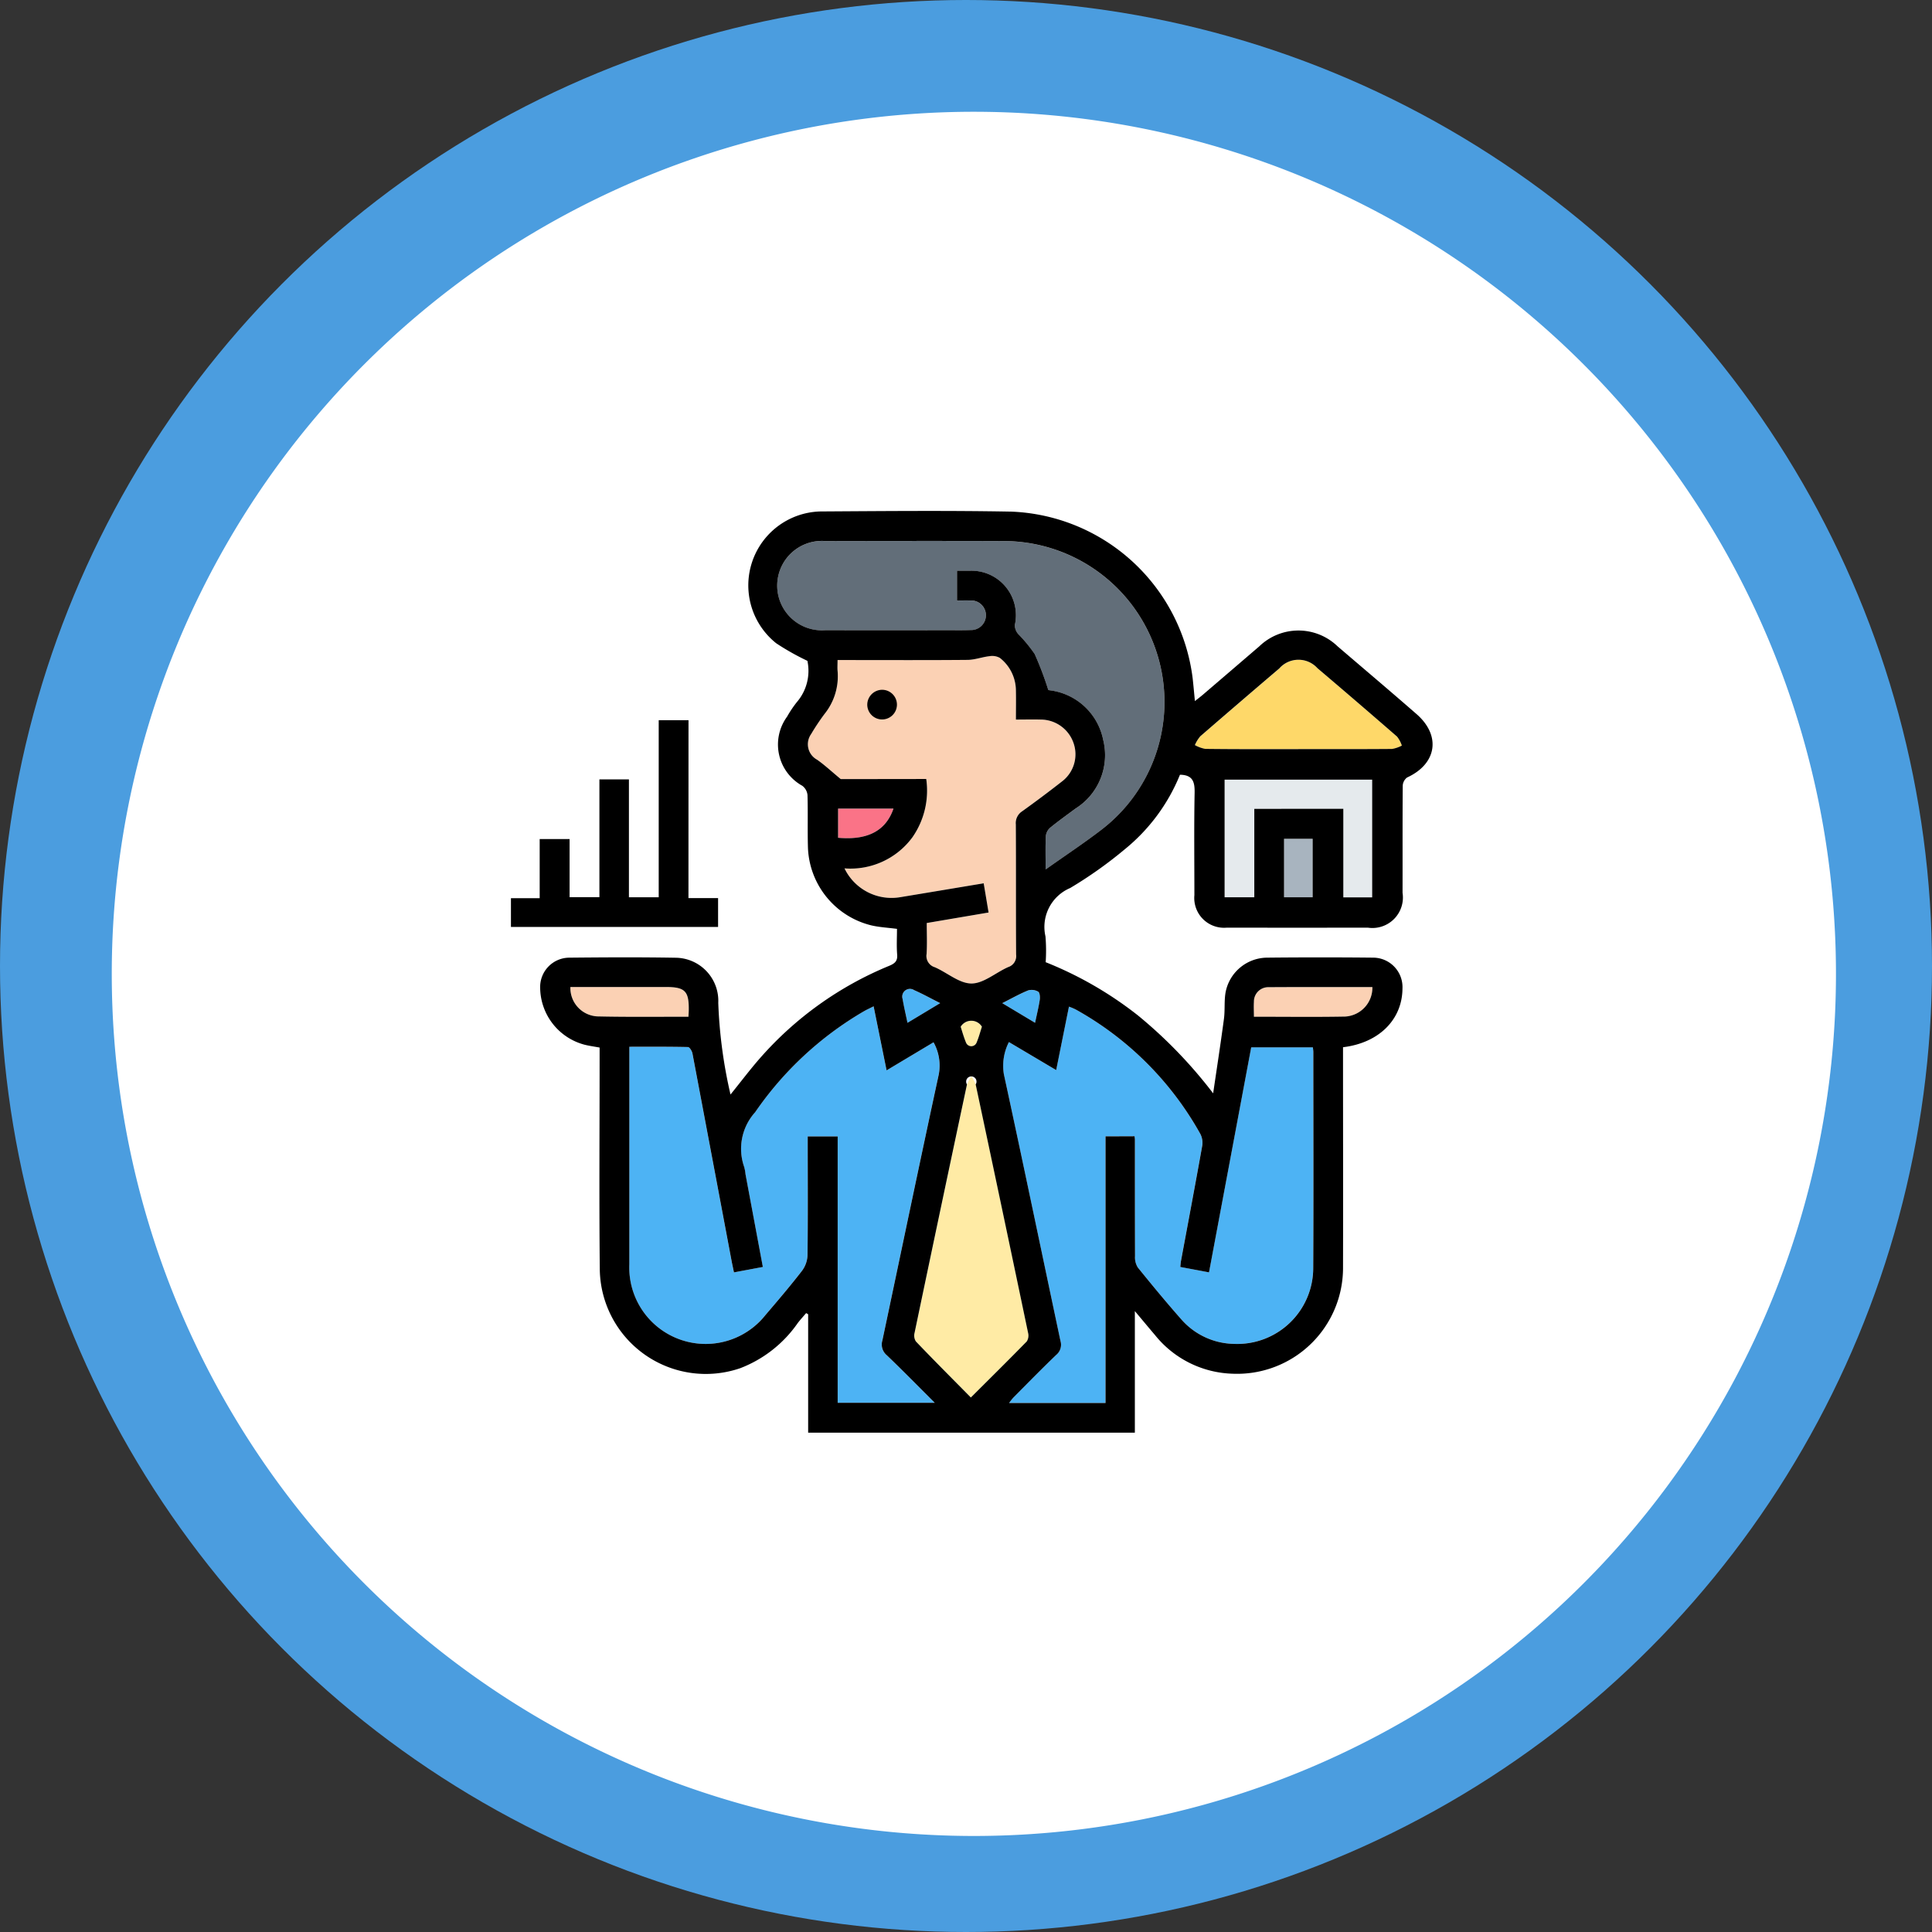 <svg xmlns="http://www.w3.org/2000/svg" width="121" height="121" viewBox="0 0 121 121">
  <rect x="0" y="0" width="121" height="121" fill="#333333" stroke="none"/>
  <g id="Grupo_10161" data-name="Grupo 10161" transform="translate(-108 -2945)">
    <g id="Grupo_5256" data-name="Grupo 5256">
      <circle id="Elipse_497" data-name="Elipse 497" cx="60.5" cy="60.5" r="60.5" transform="translate(108 2945)" fill="#4b9ddf"/>
      <path id="Trazado_1178" data-name="Trazado 1178" d="M53.993,0A53.993,53.993,0,1,1,0,53.993,53.993,53.993,0,0,1,53.993,0Z" transform="translate(115 2952)" fill="#fff"/>
      <g id="Grupo_5255" data-name="Grupo 5255" transform="translate(-1637.19 2688.388)">
        <path id="Trazado_9391" data-name="Trazado 9391" d="M1791.154,336.3c-.062-.3-.112-.523-.154-.749q-1.219-6.482-2.445-12.963c-.029-.154-.182-.4-.282-.4-1.213-.028-2.426-.018-3.671-.018v.594q0,6.518,0,13.035a4.783,4.783,0,0,0,8.535,3.161c.77-.9,1.537-1.8,2.261-2.735a1.739,1.739,0,0,0,.362-.973c.03-2.288.015-4.578.013-6.866v-.6h1.877v16.681h6.079c-1.049-1.045-2.012-2.029-3.007-2.981a.869.869,0,0,1-.274-.917c1.177-5.552,2.33-11.109,3.531-16.655a2.983,2.983,0,0,0-.326-2.024l-2.94,1.758-.812-4.011c-.249.127-.438.212-.616.315a21.228,21.228,0,0,0-6.805,6.32,3.416,3.416,0,0,0-.685,3.425,2.644,2.644,0,0,1,.083.457l1.086,5.807Z" fill="#4db3f4"/>
        <path id="Trazado_9392" data-name="Trazado 9392" d="M1816.24,327.772a1.854,1.854,0,0,1,.025.184c0,2.444,0,4.888.008,7.333a1.186,1.186,0,0,0,.172.7c.889,1.1,1.791,2.193,2.728,3.254a4.487,4.487,0,0,0,3.281,1.533,4.758,4.758,0,0,0,4.979-4.74c.024-4.52.007-9.04.006-13.56a2.513,2.513,0,0,0-.03-.272h-3.859l-2.643,14.093-1.8-.338c.018-.153.024-.266.044-.376.446-2.4.9-4.8,1.328-7.2a1.221,1.221,0,0,0-.116-.755,20.1,20.1,0,0,0-7.8-7.792,3.965,3.965,0,0,0-.428-.181l-.8,3.974-2.961-1.755a3.264,3.264,0,0,0-.316,2.011c1.208,5.565,2.364,11.142,3.547,16.713a.822.822,0,0,1-.266.867c-.91.872-1.791,1.775-2.68,2.669a3.887,3.887,0,0,0-.274.345h6.04v-16.7Z" fill="#4db3f4"/>
        <path id="Trazado_9393" data-name="Trazado 9393" d="M1803.2,305.4a5.115,5.115,0,0,1-.87,3.657,4.813,4.813,0,0,1-4.25,1.941,3.272,3.272,0,0,0,3.518,1.8c1.717-.283,3.433-.571,5.2-.865l.306,1.829-3.872.658c0,.663.029,1.3-.01,1.934a.736.736,0,0,0,.513.835c.78.338,1.536,1.021,2.3,1.019s1.521-.688,2.3-1.029a.723.723,0,0,0,.493-.788c-.019-2.716,0-5.432-.018-8.148a.876.876,0,0,1,.4-.822c.837-.6,1.658-1.215,2.467-1.848a2.137,2.137,0,0,0,.741-2.445,2.181,2.181,0,0,0-2.049-1.45c-.5-.014-1,0-1.553,0,0-.636.012-1.214,0-1.79a2.612,2.612,0,0,0-1.007-2.073.985.985,0,0,0-.655-.105c-.457.051-.908.226-1.362.23-2.5.023-5.005.011-7.507.01h-.639c0,.278-.015.472,0,.663a3.768,3.768,0,0,1-.817,2.715,14.149,14.149,0,0,0-.838,1.258,1.1,1.1,0,0,0,.371,1.605c.462.322.876.712,1.485,1.216Z" fill="#fbd1b4"/>
        <path id="Trazado_9394" data-name="Trazado 9394" d="M1810.678,311.067c1.248-.885,2.411-1.653,3.512-2.5a10.08,10.08,0,0,0-6.14-18.066c-3.723-.014-7.446-.006-11.169,0a2.8,2.8,0,1,0,.016,5.582q3.781.009,7.562,0c.5,0,1.009.011,1.512-.008a.927.927,0,1,0-.025-1.851c-.266-.011-.533,0-.821,0v-1.863c.282,0,.53,0,.778,0a2.788,2.788,0,0,1,2.844,3.4.864.864,0,0,0,.218.571,9,9,0,0,1,1.026,1.245,20.535,20.535,0,0,1,.852,2.252c-.042-.01.014.005.071.016a3.9,3.9,0,0,1,3.367,3.108,3.949,3.949,0,0,1-1.73,4.3c-.529.393-1.067.776-1.577,1.192a.809.809,0,0,0-.283.512C1810.658,309.611,1810.678,310.268,1810.678,311.067Z" fill="#626e79"/>
        <path id="Trazado_9395" data-name="Trazado 9395" d="M1806,344.137c1.209-1.206,2.364-2.347,3.5-3.509a.676.676,0,0,0,.085-.525q-1.629-7.789-3.285-15.573a2.033,2.033,0,0,0-.272-.5,1.976,1.976,0,0,0-.272.5q-1.656,7.783-3.286,15.573a.678.678,0,0,0,.086.525C1803.677,341.8,1804.823,342.948,1806,344.137Z" fill="#ffeba5"/>
        <path id="Trazado_9396" data-name="Trazado 9396" d="M1826.5,303.531v0c1.959,0,3.919.006,5.878-.01a2.086,2.086,0,0,0,.613-.21,1.856,1.856,0,0,0-.3-.563q-2.48-2.158-4.987-4.286a1.6,1.6,0,0,0-2.39.018q-2.481,2.113-4.945,4.247a2.163,2.163,0,0,0-.34.552,2.107,2.107,0,0,0,.651.238C1822.615,303.538,1824.556,303.531,1826.5,303.531Z" fill="#fed869"/>
        <path id="Trazado_9397" data-name="Trazado 9397" d="M1829.321,307.27v5.546h1.808V305.44h-9.243v7.367h1.86V307.27Z" fill="#e5eaed"/>
        <path id="Trazado_9398" data-name="Trazado 9398" d="M1788.308,320.289c.008-.171.017-.284.019-.4.018-1.206-.232-1.459-1.449-1.459l-3.545,0h-2.42a1.779,1.779,0,0,0,1.7,1.842C1784.486,320.311,1786.364,320.289,1788.308,320.289Z" fill="#fbd1b4"/>
        <path id="Trazado_9399" data-name="Trazado 9399" d="M1831.142,318.436c-2.192,0-4.34-.008-6.488.006a.9.9,0,0,0-.932.915c-.019.3,0,.6,0,.935,1.956,0,3.832.025,5.708-.01A1.806,1.806,0,0,0,1831.142,318.436Z" fill="#fbd1b4"/>
        <path id="Trazado_9400" data-name="Trazado 9400" d="M1825.609,309.149v3.661h1.792v-3.661Z" fill="#a8b4bf"/>
        <path id="Trazado_9401" data-name="Trazado 9401" d="M1801.146,307.259h-3.467v1.826C1799.518,309.244,1800.664,308.657,1801.146,307.259Z" fill="#fa7387"/>
        <path id="Trazado_9402" data-name="Trazado 9402" d="M1802.027,320.673l2.047-1.233c-.6-.3-1.1-.579-1.629-.812a.483.483,0,0,0-.724.556C1801.8,319.653,1801.911,320.117,1802.027,320.673Z" fill="#4db3f4"/>
        <path id="Trazado_9403" data-name="Trazado 9403" d="M1810.016,320.674c.115-.547.226-.994.294-1.447.025-.165,0-.44-.094-.5a.812.812,0,0,0-.629-.084c-.531.214-1.033.5-1.626.8Z" fill="#4db3f4"/>
        <path id="Trazado_9404" data-name="Trazado 9404" d="M1805.356,320.918c.1.32.2.671.337,1a.355.355,0,0,0,.658,0c.14-.331.233-.683.336-1A.778.778,0,0,0,1805.356,320.918Z" fill="#ffeba5"/>
        <g id="Grupo_5254" data-name="Grupo 5254">
          <path id="Trazado_9405" data-name="Trazado 9405" d="M1795.757,298a15.807,15.807,0,0,1-1.952-1.1,4.632,4.632,0,0,1,2.777-8.256c3.977-.024,7.955-.062,11.93.01a11.918,11.918,0,0,1,11.374,10.443c.049.443.088.886.141,1.424.189-.151.348-.271.5-.4q1.768-1.514,3.534-3.031a3.529,3.529,0,0,1,4.9,0c1.65,1.413,3.309,2.815,4.946,4.244,1.551,1.354,1.269,3.119-.593,3.973a.683.683,0,0,0-.272.527c-.017,2.231-.006,4.462-.011,6.693a1.911,1.911,0,0,1-2.172,2.184q-4.422.006-8.846,0a1.865,1.865,0,0,1-2.019-2.037c0-2.134-.027-4.268.014-6.4.013-.677-.1-1.128-.917-1.141a11.664,11.664,0,0,1-3.464,4.675,26.4,26.4,0,0,1-3.412,2.42,2.647,2.647,0,0,0-1.548,3.029,10.709,10.709,0,0,1,.013,1.617,23.17,23.17,0,0,1,5.8,3.351,29.213,29.213,0,0,1,4.689,4.862c.228-1.555.469-3.108.676-4.666.076-.573,0-1.172.117-1.732a2.672,2.672,0,0,1,2.6-2.1q3.316-.034,6.634,0a1.845,1.845,0,0,1,1.83,1.932c-.014,1.947-1.467,3.407-3.723,3.678v.61c0,4.384.012,8.769,0,13.153a6.634,6.634,0,0,1-6.917,6.685,6.474,6.474,0,0,1-4.851-2.411c-.387-.455-.769-.915-1.27-1.511v7.613h-20.461v-7.415l-.125-.073c-.175.206-.36.406-.525.621a7.773,7.773,0,0,1-3.6,2.829,6.64,6.64,0,0,1-8.8-6.208c-.044-4.384-.011-8.768-.011-13.153v-.719c-.322-.06-.623-.1-.918-.172a3.728,3.728,0,0,1-2.805-3.569,1.836,1.836,0,0,1,1.812-1.889c2.231-.022,4.462-.034,6.693.005a2.7,2.7,0,0,1,2.65,2.825,30.01,30.01,0,0,0,.766,5.741c.649-.8,1.216-1.556,1.835-2.263a21.748,21.748,0,0,1,8.111-5.8c.348-.145.525-.3.492-.7-.044-.536-.011-1.079-.011-1.612-.561-.073-1.083-.1-1.585-.213a5.213,5.213,0,0,1-3.991-4.853c-.033-1.1.005-2.211-.029-3.316a.828.828,0,0,0-.327-.58,2.954,2.954,0,0,1-.95-4.33,6.877,6.877,0,0,1,.616-.916A3,3,0,0,0,1795.757,298Zm-4.6,38.3c-.062-.3-.112-.523-.154-.749q-1.219-6.482-2.445-12.963c-.029-.154-.182-.4-.282-.4-1.213-.028-2.426-.018-3.671-.018v.594q0,6.518,0,13.035a4.783,4.783,0,0,0,8.535,3.161c.77-.9,1.537-1.8,2.261-2.735a1.739,1.739,0,0,0,.362-.973c.03-2.288.015-4.578.013-6.866v-.6h1.877v16.681h6.079c-1.049-1.045-2.012-2.029-3.007-2.981a.869.869,0,0,1-.274-.917c1.177-5.552,2.33-11.109,3.531-16.655a2.983,2.983,0,0,0-.326-2.024l-2.94,1.758-.812-4.011c-.249.127-.438.212-.616.315a21.228,21.228,0,0,0-6.805,6.32,3.416,3.416,0,0,0-.685,3.425,2.644,2.644,0,0,1,.083.457l1.086,5.807Zm25.086-8.526a1.854,1.854,0,0,1,.025.184c0,2.444,0,4.888.008,7.333a1.186,1.186,0,0,0,.172.7c.889,1.1,1.791,2.193,2.728,3.254a4.487,4.487,0,0,0,3.281,1.533,4.758,4.758,0,0,0,4.979-4.74c.024-4.52.007-9.04.006-13.56a2.513,2.513,0,0,0-.03-.272h-3.859l-2.643,14.093-1.8-.338c.018-.153.024-.266.044-.376.446-2.4.9-4.8,1.328-7.2a1.221,1.221,0,0,0-.116-.755,20.1,20.1,0,0,0-7.8-7.792,3.965,3.965,0,0,0-.428-.181l-.8,3.974-2.961-1.755a3.264,3.264,0,0,0-.316,2.011c1.208,5.565,2.364,11.142,3.547,16.713a.822.822,0,0,1-.266.867c-.91.872-1.791,1.775-2.68,2.669a3.887,3.887,0,0,0-.274.345h6.04v-16.7ZM1803.2,305.4a5.115,5.115,0,0,1-.87,3.657,4.813,4.813,0,0,1-4.25,1.941,3.272,3.272,0,0,0,3.518,1.8c1.717-.283,3.433-.571,5.2-.865l.306,1.829-3.872.658c0,.663.029,1.3-.01,1.934a.736.736,0,0,0,.513.835c.78.338,1.536,1.021,2.3,1.019s1.521-.688,2.3-1.029a.723.723,0,0,0,.493-.788c-.019-2.716,0-5.432-.018-8.148a.876.876,0,0,1,.4-.822c.837-.6,1.658-1.215,2.467-1.848a2.137,2.137,0,0,0,.741-2.445,2.181,2.181,0,0,0-2.049-1.45c-.5-.014-1,0-1.553,0,0-.636.012-1.214,0-1.79a2.612,2.612,0,0,0-1.007-2.073.985.985,0,0,0-.655-.105c-.457.051-.908.226-1.362.23-2.5.023-5.005.011-7.507.01h-.639c0,.278-.015.472,0,.663a3.768,3.768,0,0,1-.817,2.715,14.149,14.149,0,0,0-.838,1.258,1.1,1.1,0,0,0,.371,1.605c.462.322.876.712,1.485,1.216Zm7.479,5.664c1.248-.885,2.411-1.653,3.512-2.5a10.08,10.08,0,0,0-6.14-18.066c-3.723-.014-7.446-.006-11.169,0a2.8,2.8,0,1,0,.016,5.582q3.781.009,7.562,0c.5,0,1.009.011,1.512-.008a.927.927,0,1,0-.025-1.851c-.266-.011-.533,0-.821,0v-1.863c.282,0,.53,0,.778,0a2.788,2.788,0,0,1,2.844,3.4.864.864,0,0,0,.218.571,9,9,0,0,1,1.026,1.245,20.535,20.535,0,0,1,.852,2.252c-.042-.01.014.005.071.016a3.9,3.9,0,0,1,3.367,3.108,3.949,3.949,0,0,1-1.73,4.3c-.529.393-1.067.776-1.577,1.192a.809.809,0,0,0-.283.512C1810.658,309.611,1810.678,310.268,1810.678,311.067Zm-4.683,33.07c1.209-1.206,2.365-2.347,3.5-3.509a.68.68,0,0,0,.085-.525q-1.629-7.789-3.285-15.573a.324.324,0,1,0-.545,0q-1.656,7.783-3.285,15.573a.682.682,0,0,0,.085.525C1803.674,341.8,1804.821,342.948,1805.995,344.137Zm20.5-40.606v0c1.959,0,3.919.006,5.878-.01a2.086,2.086,0,0,0,.613-.21,1.856,1.856,0,0,0-.3-.563q-2.48-2.158-4.987-4.286a1.6,1.6,0,0,0-2.39.018q-2.481,2.113-4.945,4.247a2.163,2.163,0,0,0-.34.552,2.107,2.107,0,0,0,.651.238C1822.615,303.538,1824.556,303.531,1826.5,303.531Zm2.825,3.739v5.546h1.808V305.44h-9.243v7.367h1.86V307.27Zm-41.013,13.019c.008-.171.017-.284.019-.4.018-1.206-.232-1.459-1.449-1.459l-3.545,0h-2.42a1.779,1.779,0,0,0,1.7,1.842C1784.486,320.311,1786.364,320.289,1788.308,320.289Zm42.834-1.853c-2.192,0-4.34-.008-6.488.006a.9.9,0,0,0-.932.915c-.019.3,0,.6,0,.935,1.956,0,3.832.025,5.708-.01A1.806,1.806,0,0,0,1831.142,318.436Zm-5.533-9.287v3.661h1.792v-3.661Zm-24.463-1.89h-3.467v1.826C1799.518,309.244,1800.664,308.657,1801.146,307.259Zm.881,13.414,2.047-1.233c-.6-.3-1.1-.579-1.629-.812a.483.483,0,0,0-.724.556C1801.8,319.653,1801.911,320.117,1802.027,320.673Zm7.989,0c.115-.547.226-.994.294-1.447.025-.165,0-.44-.094-.5a.812.812,0,0,0-.629-.084c-.531.214-1.033.5-1.626.8Zm-4.66.244c.1.32.2.671.337,1a.355.355,0,0,0,.658,0c.14-.331.233-.683.336-1A.778.778,0,0,0,1805.356,320.918Z"/>
          <path id="Trazado_9406" data-name="Trazado 9406" d="M1788.308,312.858h1.855v1.809H1777.19v-1.8h1.8v-3.707h1.873V312.8h1.868v-7.375h1.848v7.381h1.866V301.719h1.866Z"/>
          <path id="Trazado_9407" data-name="Trazado 9407" d="M1800.448,299.813a.929.929,0,1,1-.941.9A.94.94,0,0,1,1800.448,299.813Z"/>
        </g>
      </g>
    </g>
  </g>
</svg>
